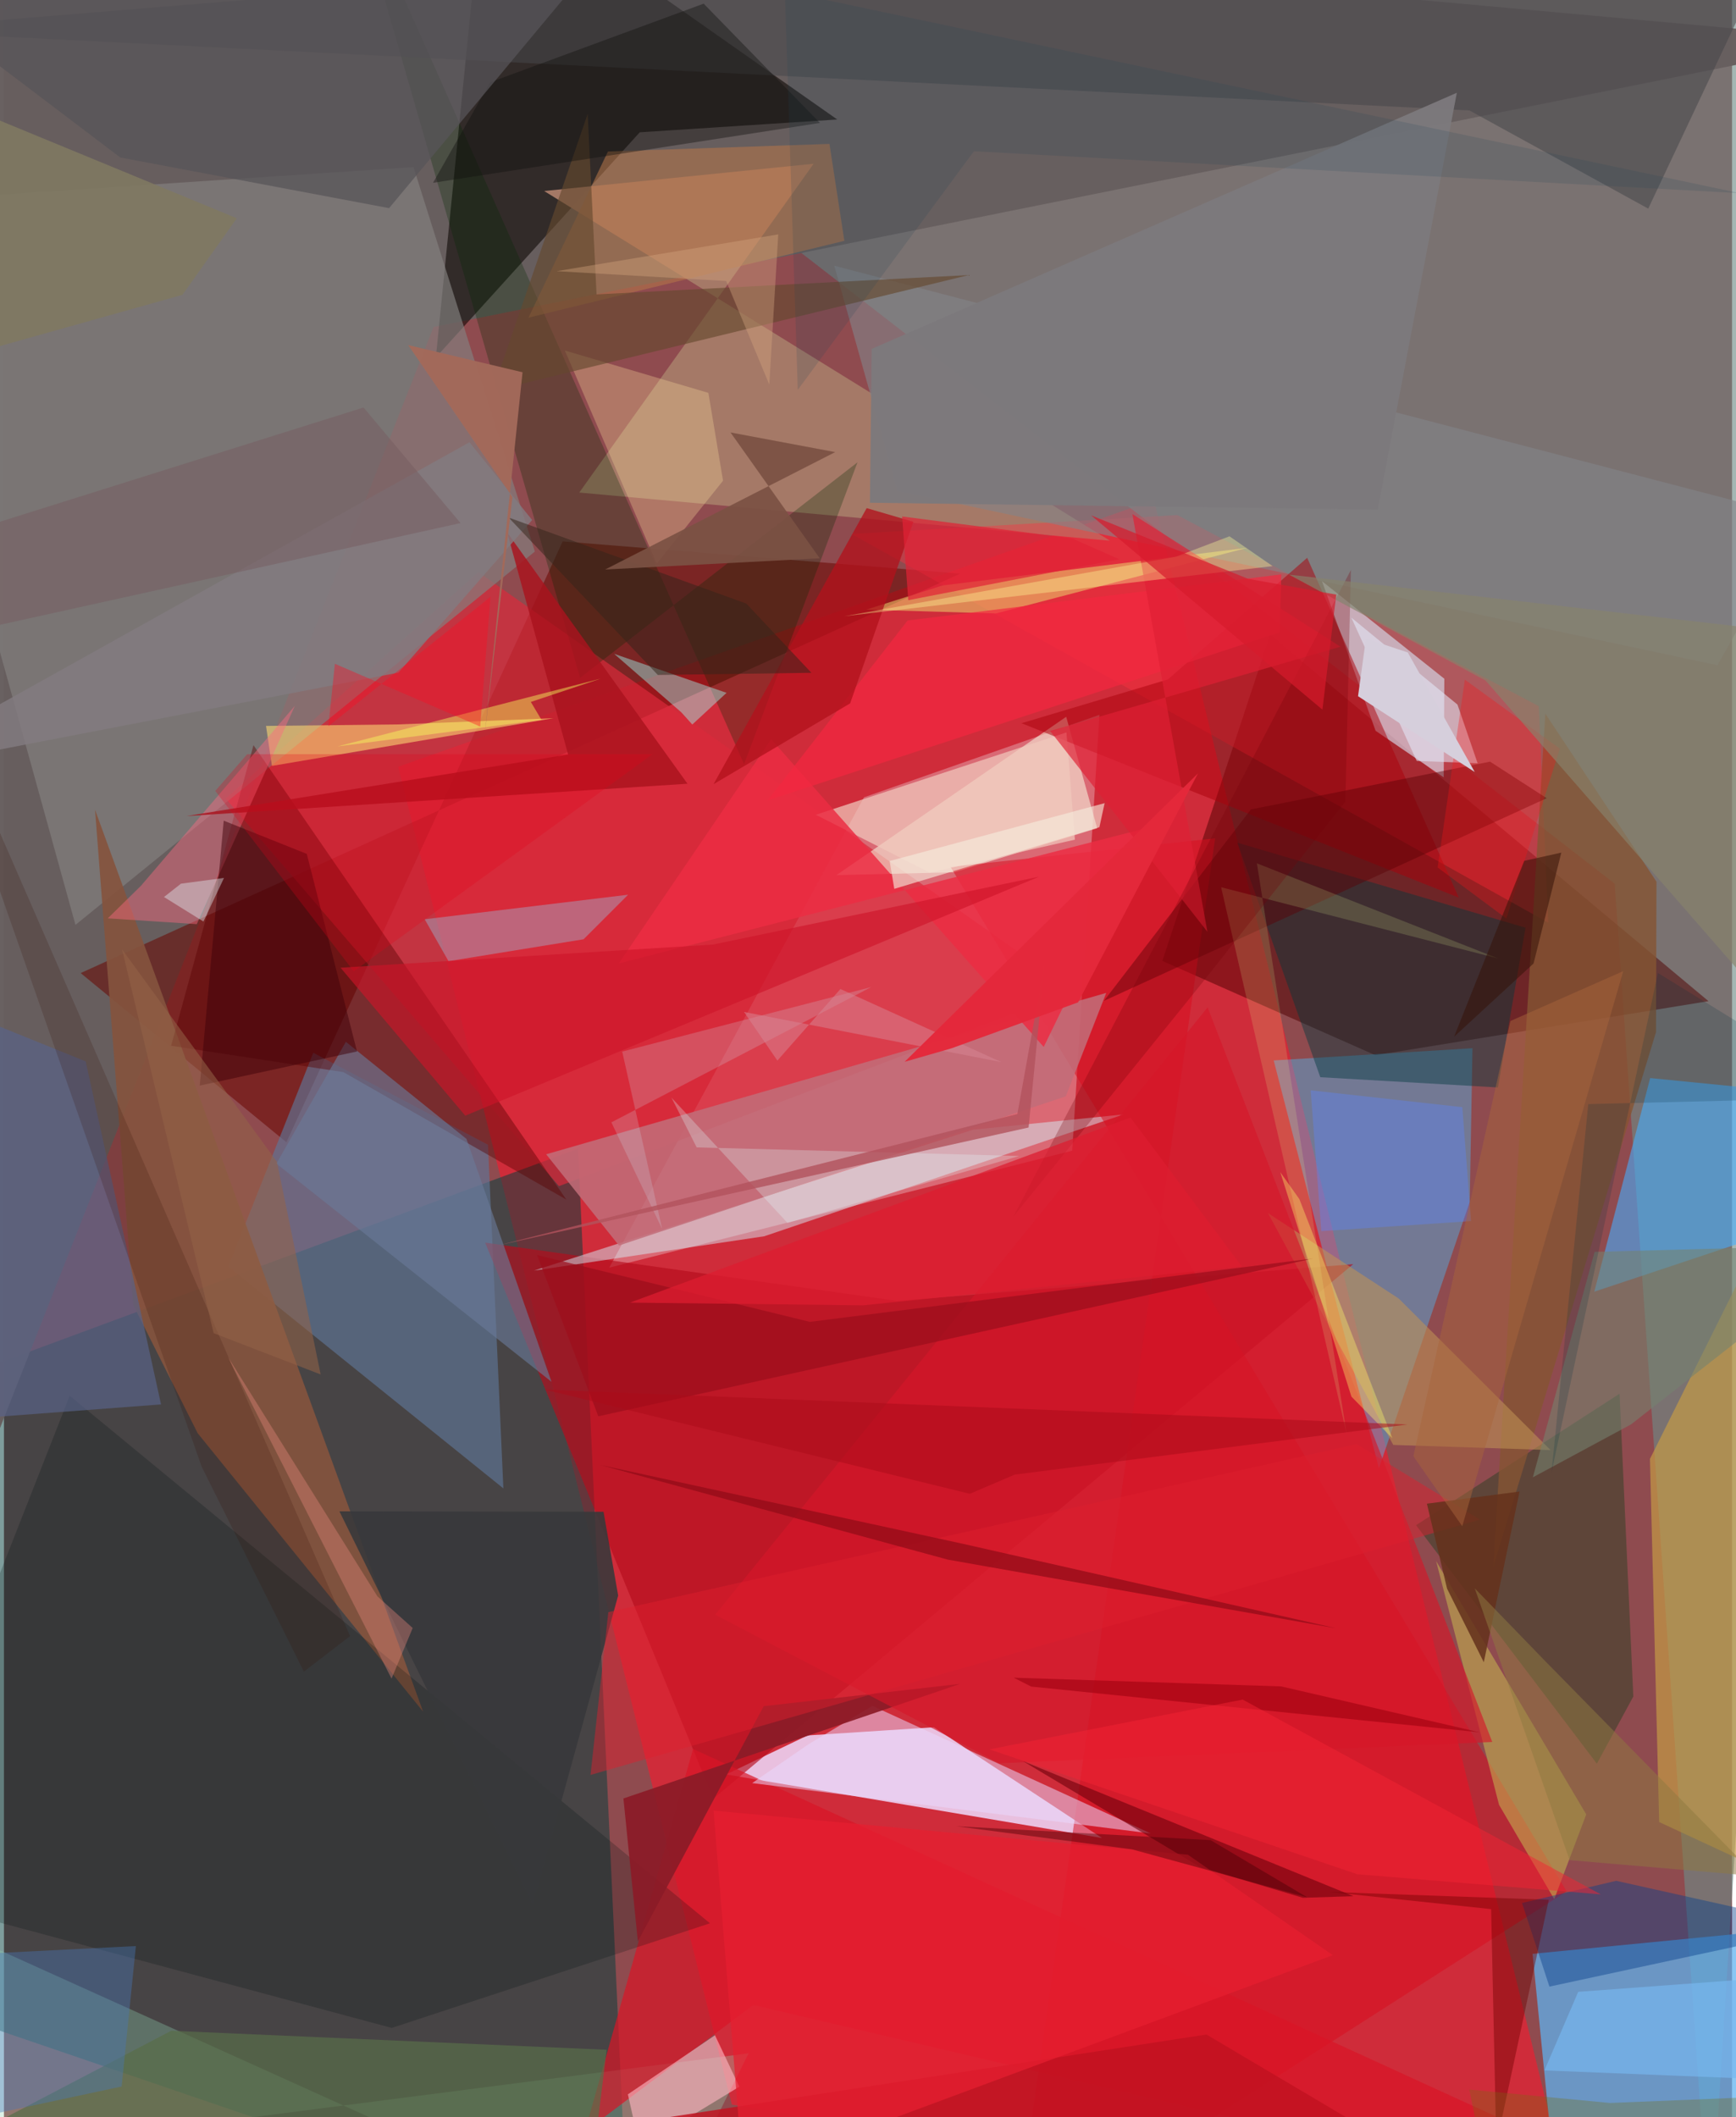 <svg xmlns="http://www.w3.org/2000/svg" width="228" height="278" viewBox="0 0 836 1024"><path fill="#8f4b4f" d="M0 0h836v1024H0z"/><path fill="#d62939" fill-opacity=".906" d="M556.339 241.8L763.023 1086l-410.9-68.092-161.4-647.051z"/><path fill="#003e3d" fill-opacity=".506" d="M277.719 555.587L302.096 1086-29.598 972.757l26.596-313.339z"/><path fill="#6e8a85" fill-opacity=".624" d="M332.297 80.908L898-62l-72.727 1148-46.039-658.616z"/><path fill="#e9c3e3" fill-opacity=".976" d="M349.382 858.23l39.379-18.86 61.09-3.958 81.36 53.577z"/><path fill="#e8b6bd" fill-opacity=".439" d="M292.84 613.095l223.95-56.542 13.188-210.817-113.921 39.892z"/><path fill="#675f5f" fill-opacity=".984" d="M207.814 158.17L898 19.307 2.016-62l-56.618 886.512z"/><path fill="#5eb2ef" fill-opacity=".733" d="M898 929.546l-158.503 15.46 11.944 120.25L799.266 1086z"/><path fill="#090400" fill-opacity=".561" d="M307.58 63.987l-98.635 108.877L232.491-62l170.64 119.802z"/><path fill="#4e0100" fill-opacity=".502" d="M612.53 306.997l212.08 177.23-161.162 26.145-103.062-45.61z"/><path fill="#4ac1fc" fill-opacity=".396" d="M710.426 506.986l-96.164 5.906 50.899 197.29L709.103 581.3z"/><path fill="#690600" fill-opacity=".541" d="M270.297 261.846L136.648 552.478 37.094 470.64 462.64 277.444z"/><path fill="#da2a3b" fill-opacity=".686" d="M229.486 276.706l-122.2 109.564 161.202 187.438 248.933-94.491z"/><path fill="#5f7697" fill-opacity=".647" d="M234.156 553.673L149.641 509.2l-41.093 103.43 133.054 107.25z"/><path fill="#83807e" fill-opacity=".675" d="M-62 98.137L34.591 447.34l222.234-180.566L198.122 80.81z"/><path fill="#a57967" fill-opacity=".992" d="M261.32 92.381l273.737 169.147-256.74-23.293L391.704 79.194z"/><path fill="#ff313f" fill-opacity=".396" d="M747.094 446.267L410.055 258.266l157.58-9.152 174.898 92.45z"/><path fill="#d8e1f1" fill-opacity=".616" d="M696.515 375.975l.294-47.693-59.183-47.185 25.926 72.357z"/><path fill="#faffe7" fill-opacity=".529" d="M459.845 421.882l-57.117 1.382 111.157-76.59 14.981 53.909z"/><path fill="#b60d1c" fill-opacity=".655" d="M652.734 611.423L343.155 869.967 232.774 601.023l199.094 28.137z"/><path fill="#45aeff" fill-opacity=".58" d="M837.836 525.53L898 581.886 769.352 624.75l27.043-103.332z"/><path fill="#c49b45" fill-opacity=".694" d="M796.284 705.62l80.482-161.482-38.81 354.389-37.205-17.265z"/><path fill="#d4f5ff" fill-opacity=".471" d="M468.815 546.393l72.862-7.398-173.861 58.944-111.394 16.605z"/><path fill="#84533e" fill-opacity=".914" d="M62.502 631.13l31.21 62.06 109.061 134.668L44.061 391.647z"/><path fill="#d80d1e" fill-opacity=".518" d="M457.927 419.275l128.013-13.807L488.436 1086l267.568-171.229z"/><path fill="#92d5b2" fill-opacity=".31" d="M-62 1047.481l22.94-120.938L314 1086l46.234-92.887z"/><path fill="#294120" fill-opacity=".475" d="M770.603 853.019l17.639-32.458-6.653-146.466-98.47 63.581z"/><path fill="#01373c" fill-opacity=".435" d="M736.088 448.697l-139.45-41.136 40.164 113.449 85.935 4.952z"/><path fill="#5a0002" fill-opacity=".42" d="M80.866 505.792l39.842-145.373L272.07 580.202 164.23 518.56z"/><path fill="#d91526" fill-opacity=".694" d="M362.503 969.74l-81.516 61.302 52.373-185.129L858.07 1086z"/><path fill="#828488" fill-opacity=".608" d="M869.155 250.525L401.709 128.542l30.542 108.842 396.68 84.358z"/><path fill="#012a01" fill-opacity=".275" d="M412.928 223.593l-54.877 145.995L166.403-62l112.326 389.832z"/><path fill="#ebd66e" fill-opacity=".533" d="M454.059 283.161l-36.927 11.706 62.755 1.837 121.622-31.758z"/><path fill="#000e11" fill-opacity=".22" d="M31.802 675.08l309.763 255.148-153.982 50.613L-62 913.754z"/><path fill="#aa000a" fill-opacity=".506" d="M630.462 269.79l-67.421 58.844-70.789 21.163 211.563 84.358z"/><path fill="#c4b351" fill-opacity=".565" d="M692.837 755.035l30.446 117.905 26.69 45.6 15.495-40.986z"/><path fill="#c16d79" fill-opacity=".863" d="M533.245 480.233l-19.548 50.018-216.176 72.169-35.22-44.134z"/><path fill="#855433" fill-opacity=".796" d="M745.663 345.14l-25.188 412.748 78.747-258.693.23-72.757z"/><path fill="#47464a" fill-opacity=".545" d="M795.459 100.911l-86.484-47.488L-62 14.653 872.281-62z"/><path fill="#8ee0ff" fill-opacity=".329" d="M280.405 454.29l-65.34 10.603-11.529-20.279 98.413-11.868z"/><path fill="#fcd772" fill-opacity=".592" d="M126.777 351.105l63.977-.735 75.056-2.995-136.169 23.072z"/><path fill="#596289" fill-opacity=".682" d="M-54.459 475.336l94.004 38.022L75.997 679.27-62 689.68z"/><path fill="#ffb6c2" fill-opacity=".616" d="M307.588 1038.521l-5.753-25.566 42.146-28.577 11.791 24.87z"/><path fill="#07408c" fill-opacity=".431" d="M734.39 920.405l13.26 40.45 133.16-28.68-100.86-22.494z"/><path fill="#bf9156" fill-opacity=".565" d="M672.11 698.869l-60.62-112.13 63.259 41.314 73.445 73.29z"/><path fill="#fc6b82" fill-opacity=".435" d="M140.747 341.365L93.282 446.98l-43.04-2.813 16.093-15.804z"/><path fill="#fde09e" fill-opacity=".302" d="M315.769 272.62L271.34 169.531l69.446 20.49 7.083 42.478z"/><path fill="#ead8fc" fill-opacity=".522" d="M420.13 825.077l134.625 61.698L361.95 862.42l27.426-18.895z"/><path fill="#8b1b27" fill-opacity=".929" d="M299.684 869.853l6.975 69.158 60.872-113.78 95.102-10.823z"/><path fill="#9ffff8" fill-opacity=".42" d="M295.192 316.234l32.496 28.3 5.312 5.892 16.578-15.323z"/><path fill="#f0c9bc" fill-opacity=".71" d="M518.088 406.111l-70.214 15.936-55.129-27.975 121.259-39.821z"/><path fill="#5b0006" fill-opacity=".443" d="M718.913 368.379L603.23 391.488l-71.086 92.587 214.183-98.019z"/><path fill="#586d49" fill-opacity=".714" d="M-54.901 1053.293l135.809-71.082 210.658 9.2-8.42 68.617z"/><path fill="#d51729" fill-opacity=".643" d="M481.47 852.822L344.09 780.97l238.215-293.733 137.699 355.298z"/><path fill="#6a7a99" fill-opacity=".616" d="M223.738 550.843l-58.324-46.952-33.615 58.916 133.096 105.521z"/><path fill="#b57549" fill-opacity=".565" d="M292.195 73.264l107.161-3.658 7.197 46.872-152.81 37.168z"/><path fill="#37393b" fill-opacity=".89" d="M290.055 731.184l-127.767-.197 93.557 190.215 41.292-149.504z"/><path fill="#71030d" fill-opacity=".612" d="M628.357 917.903l-49.877-14.976-85.446-51.086 159.83 65.278z"/><path fill="#64492e" fill-opacity=".639" d="M286.683 142.393l180.064-9.354-230.286 55.989 45.925-133.976z"/><path fill="#aa131e" fill-opacity=".82" d="M272.925 364.936L243.44 257.52l87.234 121.547-242.36 15.629z"/><path fill="#ec2d43" fill-opacity=".839" d="M503.004 506.37l-131.85-148.821-73.78 108.478 257.377-66.025z"/><path fill="#f4273f" fill-opacity=".698" d="M437.154 300.103l180.793-22.293-.822 28.055-247.707 81.276z"/><path fill="#c11221" fill-opacity=".843" d="M319.564 1024.316L898 1066.792l-245.358-40.774-70.905-41.995z"/><path fill="#5b87ff" fill-opacity=".361" d="M632.144 527.347l5.15 68.112 72.435-4.86-4.215-55.094z"/><path fill="#4878b9" fill-opacity=".396" d="M-31.457 1028.095l88.389-18.932 6.893-67.919L-62 947.573z"/><path fill="#cd1428" fill-opacity=".624" d="M223.16 539.613l-60.333-71.565 180.089-11.18L500.8 424.002z"/><path fill="#748270" fill-opacity=".576" d="M787.159 688.918l-47.525 25.607 29.874-109.03L898 602.031z"/><path fill="#e5eaf9" fill-opacity=".561" d="M683.44 368.027l-31.62-69.305 51.344 42.053 9.756 28.405z"/><path fill="#b2111c" fill-opacity=".769" d="M417.354 245.763l22.602 6.61-30.596 87.83-66.079 39.076z"/><path fill="#d1e9f5" fill-opacity=".2" d="M299.084 508.615l120.529-31.231-125.764 65.454 24.597 51.665z"/><path fill="#9d0f1c" fill-opacity=".729" d="M257.906 607.03l29.625 77.989 346.085-76.39-243.757 30.706z"/><path fill="#e71e30" fill-opacity=".733" d="M357.538 1051.524l-14.252-175.795 229.448 21.335 70.127 48.576z"/><path fill="#400009" fill-opacity=".498" d="M94.717 525.056l11.599-128.119L146.494 413l24.3 95.554z"/><path fill="#de1f2f" fill-opacity=".463" d="M283.763 858.47l8.614-78.736 361.963-81.248 59.776 36.496z"/><path fill="#fa1419" fill-opacity=".314" d="M706.745 328.73l-13.174 90.824 33.252 24.701 25.854-82.166z"/><path fill="#110f0d" fill-opacity=".4" d="M235.18 39.816l-27.608 48.6 187.183-28.96L338.496 1.77z"/><path fill="#e08579" fill-opacity=".396" d="M108.148 655.981l72.556 116.153 17.034 15.274-10.23 24.487z"/><path fill="#dffd91" fill-opacity=".169" d="M606.137 417.568l43.387 275.868-60.696-264.316 134.122 34.508z"/><path fill="#fef96a" fill-opacity=".365" d="M617.453 566.934l9.24 13.047 44.982 115.675-19.794-20.13z"/><path fill="#575459" fill-opacity=".737" d="M-62-13.481l118.29 89.66 130.026 24.495L321.826-62z"/><path fill="#e02035" fill-opacity=".675" d="M545.9 248.628l36.295 202.046-76.087-97.117 140.455-40.768z"/><path fill="#f6fd5c" fill-opacity=".447" d="M254.887 339.504l5.161 8.664-98.72 12.846 127.519-32.825z"/><path fill="#e2ffff" fill-opacity=".267" d="M322.909 530.861l56.16 60.644 112.111-32.389-156.061-4.173z"/><path fill="#f5ebdd" fill-opacity=".62" d="M529.938 400.094l2.534-11.64-103.996 27.979 2.238 13.474z"/><path fill="#7c797c" fill-opacity=".957" d="M418.926 243.163l245.7 3.313 38.239-201.614-283.084 123.896z"/><path fill="#320f00" fill-opacity=".184" d="M-52.453 286.97l219.897 504.348-22.35 17.186-49.501-99.226z"/><path fill="#700201" fill-opacity=".431" d="M721.95 1037.263l-2.499-113.89-78.225-8.298 106.12 3.774z"/><path fill="#74000b" fill-opacity=".271" d="M651.624 275.66l-2.692 112.073-69.347 87.723-91.258 112.985z"/><path fill="#64321c" fill-opacity=".867" d="M733.216 721.4l-17.311 82.571-17.776-35.618-9.751-41.08z"/><path fill="#ffff9c" fill-opacity=".357" d="M613.749 273.811l-207.28 24.24 160.336-28.755 26.067-9.896z"/><path fill="#837b80" fill-opacity=".812" d="M190.87 325.316L-62 374.089l287.191-160.19 30.338 37.614z"/><path fill="#920b17" fill-opacity=".741" d="M644.494 787.548l-187.83-33.2-168.19-45.79 175.264 38.091z"/><path fill="#e40018" fill-opacity=".259" d="M313.758 364.774l-196.094.013-15.443 17.76 66.966 87.22z"/><path fill="#78b7ee" fill-opacity=".671" d="M848.33 1005.533l-103.087-4.149 16.338-38.006 110.42-8.173z"/><path fill="#d6a881" fill-opacity=".384" d="M374.583 113.374l-4.332 72.633-20.842-50.094-82.064-4.763z"/><path fill="#34251a" fill-opacity=".51" d="M316.325 326.457l74.3-1.04-31.493-33.466-114.996-41.635z"/><path fill="#a00310" fill-opacity=".624" d="M617.9 815.655l-129.424-4.216 8.446 4.293 216.912 22.115z"/><path fill="#234656" fill-opacity=".165" d="M384.021 188.566l-6.245-192.78 462.092 97.66L469.23 73.159z"/><path fill="#8e7940" fill-opacity=".514" d="M711.519 768.213l45.904 131.468 90.276 7.72-101.837-103.737z"/><path fill="#a7653c" fill-opacity=".49" d="M705.486 738.172l-23.652-33.821 46.958-210.522 54.562-24.112z"/><path fill="#7b5244" fill-opacity=".918" d="M351.485 209.162l43.161 60.861-103.815 5.436 111.305-56.795z"/><path fill="#a46a5a" fill-opacity=".965" d="M246.001 240.434l-50.44-73.52 55.317 13.138-18.214 174.345z"/><path fill="#003140" fill-opacity=".192" d="M766.446 534.019l-17.78 178.144 51.463-241.572L898 530.795z"/><path fill="#b2525c" fill-opacity=".804" d="M490.256 538.816l13.338-73.996-7.911 80.518-256.103 56.91z"/><path fill="#fc0b20" fill-opacity=".376" d="M160.097 321.05l-3.141 30.198 78.419-62.587-4.983 62.749z"/><path fill="#936347" fill-opacity=".549" d="M132.04 561.89l21.174 102.884-51.773-19.973-44.315-185.65z"/><path fill="#ab0d1a" fill-opacity=".533" d="M261.564 672.078l417.418 16.902-189.979 24.237-21.742 9.285z"/><path fill="#87836c" fill-opacity=".651" d="M852.41 304.518l-230.793-26.605 95.13 51.223L898 536.874z"/><path fill="#e02236" fill-opacity=".714" d="M434.51 249.81l82.233 10.574 22.828 10.13-102.094 19.773z"/><path fill="#d61a2c" fill-opacity=".69" d="M601.83 279.943l42.696 7.65-6.69 55.643-111.94-93.99z"/><path fill="#d6cfdc" d="M658.902 308.82l-3.837 27.904 56.448 36.66-32.383-57.802z"/><path fill="#7f7862" fill-opacity=".914" d="M-62 184.238l23.2-141.096 151.456 62.42-26.298 37.04z"/><path fill="#361309" fill-opacity=".545" d="M701.53 501.425l33.935-85.06 17.944-3.99L739.98 466z"/><path fill="#d88594" fill-opacity=".502" d="M374.153 512.975l30.497-34.619 77.891 35.363-124.524-24.282z"/><path fill="#e4283b" fill-opacity=".976" d="M435.708 513.56l22.685-6.526 61.223-22.219 58.026-110.768z"/><path fill="#e5f5fa" fill-opacity=".396" d="M106.445 424.635l-9.947 21.08-19.078-11.86 8.222-6.458z"/><path fill="#736c10" fill-opacity=".306" d="M776.957 1017.136L898 1012.194 724.11 1086l-15.211-75.347z"/><path fill="#dd1d30" fill-opacity=".741" d="M598.867 612.535l-53.894-72.022-242.128 89.516 112.79 1.313z"/><path fill="#775c61" fill-opacity=".502" d="M-40.98 264.613l214.934-67.528 46.94 55.906L-62 315.463z"/><path fill="#460005" fill-opacity=".427" d="M630.48 917.664l-46.733-27.653-123.036-6.728 84.915 11.162z"/><path fill="#f22334" fill-opacity=".49" d="M654.66 906.487l-177.9-60.383 122.485-24.081L772.51 916.25z"/></svg>